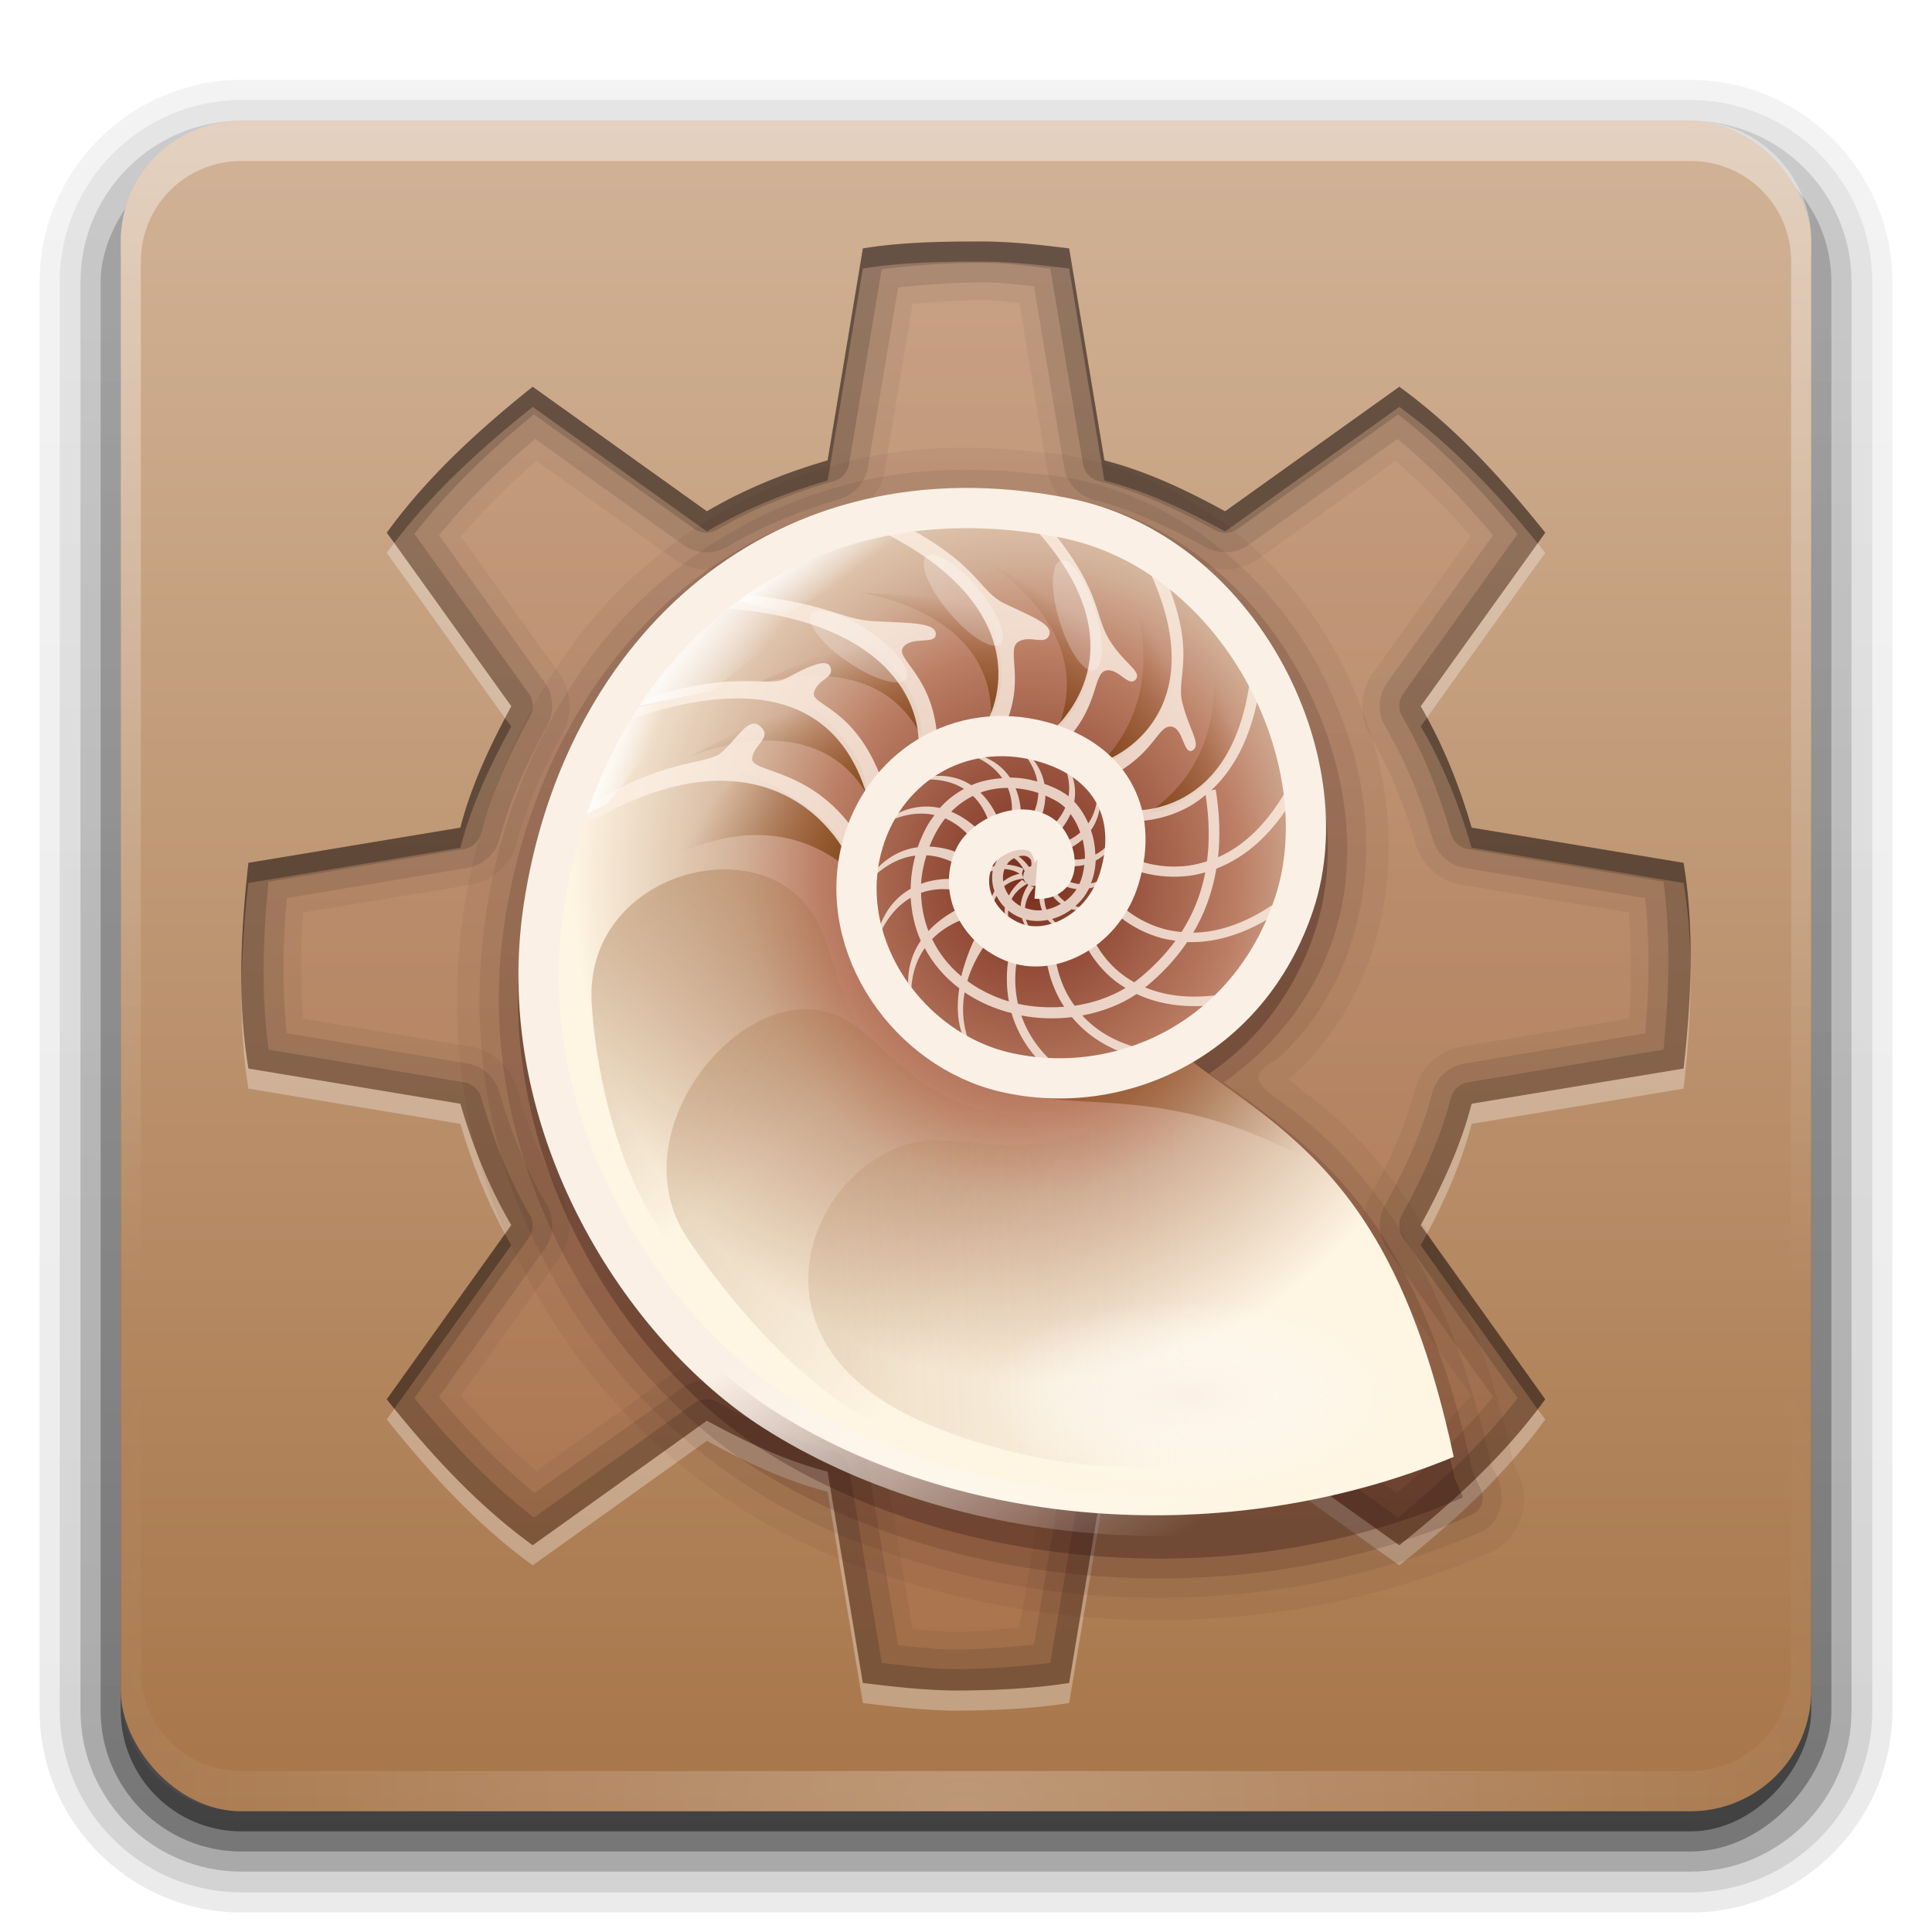 <?xml version="1.0" encoding="UTF-8" standalone="no"?>
<!-- Created with Inkscape (http://www.inkscape.org/) -->

<svg
   xmlns:dc="http://purl.org/dc/elements/1.1/"
   xmlns:cc="http://creativecommons.org/ns#"
   xmlns:rdf="http://www.w3.org/1999/02/22-rdf-syntax-ns#"
   xmlns:svg="http://www.w3.org/2000/svg"
   xmlns="http://www.w3.org/2000/svg"
   xmlns:xlink="http://www.w3.org/1999/xlink"
   xmlns:sodipodi="http://sodipodi.sourceforge.net/DTD/sodipodi-0.dtd"
   xmlns:inkscape="http://www.inkscape.org/namespaces/inkscape"
   width="96"
   height="96"
   id="svg2408"
   sodipodi:version="0.32"
   inkscape:version="0.48.0 r9654"
   version="1.0"
   sodipodi:docname="nautilus-actions-config-tool.svg"
   inkscape:output_extension="org.inkscape.output.svg.inkscape">
  <defs
     id="defs2410">
    <linearGradient
       id="linearGradient4048">
      <stop
         id="stop4050"
         offset="0"
         style="stop-color:#a96f4c;stop-opacity:1" />
      <stop
         id="stop4052"
         offset="1"
         style="stop-color:#d0ab94;stop-opacity:1" />
    </linearGradient>
    <linearGradient
       inkscape:collect="always"
       xlink:href="#linearGradient4094"
       id="linearGradient4782"
       gradientUnits="userSpaceOnUse"
       x1="56.015"
       y1="68.027"
       x2="37.194"
       y2="97.902"
       gradientTransform="matrix(-1.018,0,0,1.018,133.749,4.497)" />
    <linearGradient
       inkscape:collect="always"
       xlink:href="#linearGradient4317"
       id="linearGradient4687"
       gradientUnits="userSpaceOnUse"
       gradientTransform="matrix(1.018,0,0,1.018,21.372,-13.945)"
       x1="24.926"
       y1="33.645"
       x2="28.019"
       y2="37.623" />
    <linearGradient
       inkscape:collect="always"
       xlink:href="#linearGradient4317"
       id="linearGradient4690"
       gradientUnits="userSpaceOnUse"
       gradientTransform="matrix(1.018,0,0,1.018,9.497,-5.219)"
       x1="26.34"
       y1="31.524"
       x2="32.262"
       y2="36.032" />
    <linearGradient
       inkscape:collect="always"
       id="linearGradient4317">
      <stop
         style="stop-color:#ffffff;stop-opacity:1;"
         offset="0"
         id="stop4319" />
      <stop
         style="stop-color:#ffffff;stop-opacity:0;"
         offset="1"
         id="stop4321" />
    </linearGradient>
    <linearGradient
       inkscape:collect="always"
       xlink:href="#linearGradient4317"
       id="linearGradient4693"
       gradientUnits="userSpaceOnUse"
       x1="24.66"
       y1="34"
       x2="28.461"
       y2="35.413"
       gradientTransform="matrix(1.018,0,0,1.018,2.93,5.216)" />
    <filter
       inkscape:collect="always"
       id="filter4293"
       x="-0.258"
       width="1.517"
       y="-0.224"
       height="1.448">
      <feGaussianBlur
         inkscape:collect="always"
         stdDeviation="0.668"
         id="feGaussianBlur4295" />
    </filter>
    <linearGradient
       inkscape:collect="always"
       xlink:href="#linearGradient4335"
       id="linearGradient4785"
       gradientUnits="userSpaceOnUse"
       x1="74.875"
       y1="38.942"
       x2="84.097"
       y2="35.583"
       gradientTransform="matrix(1.018,0,0,1.018,2.93,5.216)" />
    <linearGradient
       inkscape:collect="always"
       xlink:href="#linearGradient4335"
       id="linearGradient4788"
       gradientUnits="userSpaceOnUse"
       gradientTransform="matrix(1.036,-0.21,0.21,1.032,-11.315,15.898)"
       x1="74.875"
       y1="38.942"
       x2="84.097"
       y2="35.583" />
    <linearGradient
       inkscape:collect="always"
       xlink:href="#linearGradient4335"
       id="linearGradient4791"
       gradientUnits="userSpaceOnUse"
       gradientTransform="matrix(0.871,-0.599,0.599,0.867,-18.099,48.049)"
       x1="74.875"
       y1="38.942"
       x2="83.128"
       y2="35.639" />
    <linearGradient
       inkscape:collect="always"
       xlink:href="#linearGradient4335"
       id="linearGradient4794"
       gradientUnits="userSpaceOnUse"
       gradientTransform="matrix(0.602,-0.869,0.867,0.599,-14.873,77.785)"
       x1="74.875"
       y1="38.942"
       x2="83.128"
       y2="35.639" />
    <linearGradient
       inkscape:collect="always"
       xlink:href="#linearGradient4335"
       id="linearGradient4797"
       gradientUnits="userSpaceOnUse"
       gradientTransform="matrix(0.133,-1.049,1.045,0.131,6.661,111.579)"
       x1="74.875"
       y1="38.942"
       x2="83.128"
       y2="35.639" />
    <linearGradient
       inkscape:collect="always"
       xlink:href="#linearGradient4335"
       id="linearGradient4800"
       gradientUnits="userSpaceOnUse"
       gradientTransform="matrix(0.063,-1.055,1.052,0.061,6.552,120.217)"
       x1="74.875"
       y1="38.942"
       x2="83.128"
       y2="35.639" />
    <linearGradient
       inkscape:collect="always"
       xlink:href="#linearGradient4335"
       id="linearGradient4803"
       gradientUnits="userSpaceOnUse"
       gradientTransform="matrix(-0.041,-1.286,1.293,-0.042,3.395,148.832)"
       x1="74.875"
       y1="38.942"
       x2="80.838"
       y2="30.055" />
    <linearGradient
       id="linearGradient4094">
      <stop
         style="stop-color:#fbf0e6;stop-opacity:1;"
         offset="0"
         id="stop4096" />
      <stop
         style="stop-color:#ffffff;stop-opacity:0;"
         offset="1"
         id="stop4098" />
    </linearGradient>
    <radialGradient
       inkscape:collect="always"
       xlink:href="#linearGradient4094"
       id="radialGradient4610"
       gradientUnits="userSpaceOnUse"
       gradientTransform="matrix(1,0,0,0.426,0,53.282)"
       cx="78.875"
       cy="92.75"
       fx="78.875"
       fy="92.75"
       r="17.625" />
    <linearGradient
       id="linearGradient4335">
      <stop
         style="stop-color:#7c420f;stop-opacity:1;"
         offset="0"
         id="stop4337" />
      <stop
         style="stop-color:#7d430f;stop-opacity:0;"
         offset="1"
         id="stop4339" />
    </linearGradient>
    <linearGradient
       inkscape:collect="always"
       xlink:href="#linearGradient4335"
       id="linearGradient4807"
       gradientUnits="userSpaceOnUse"
       x1="73.539"
       y1="63.534"
       x2="88.212"
       y2="72.196"
       gradientTransform="matrix(1.018,0,0,1.018,2.93,5.216)" />
    <linearGradient
       inkscape:collect="always"
       xlink:href="#linearGradient3373"
       id="linearGradient4810"
       gradientUnits="userSpaceOnUse"
       gradientTransform="matrix(0.268,-1.03,0.982,0.281,1.623,108.725)"
       x1="32.374"
       y1="39.8"
       x2="42.446"
       y2="70.568" />
    <linearGradient
       inkscape:collect="always"
       xlink:href="#linearGradient3373"
       id="linearGradient4813"
       gradientUnits="userSpaceOnUse"
       gradientTransform="matrix(0.804,-0.624,0.624,0.804,-12.925,55.73)"
       x1="32.374"
       y1="39.8"
       x2="42.446"
       y2="70.568" />
    <linearGradient
       id="linearGradient3373">
      <stop
         id="stop3375"
         offset="0"
         style="stop-color:#9b6638;stop-opacity:1;" />
      <stop
         id="stop3377"
         offset="1"
         style="stop-color:#9b6638;stop-opacity:0;" />
    </linearGradient>
    <linearGradient
       inkscape:collect="always"
       xlink:href="#linearGradient3373"
       id="linearGradient4816"
       gradientUnits="userSpaceOnUse"
       gradientTransform="matrix(1.009,-0.136,0.136,1.009,-2.629,15.439)"
       x1="32.374"
       y1="39.8"
       x2="46.016"
       y2="60.049" />
    <linearGradient
       id="linearGradient4383">
      <stop
         style="stop-color:#782c1b;stop-opacity:1;"
         offset="0"
         id="stop4385" />
      <stop
         id="stop3355"
         offset="0.452"
         style="stop-color:#bb7d64;stop-opacity:1;" />
      <stop
         style="stop-color:#d2b097;stop-opacity:1;"
         offset="0.629"
         id="stop3357" />
      <stop
         style="stop-color:#fef5e3;stop-opacity:1;"
         offset="1"
         id="stop4387" />
    </linearGradient>
    <radialGradient
       inkscape:collect="always"
       xlink:href="#linearGradient4383"
       id="radialGradient4819"
       gradientUnits="userSpaceOnUse"
       gradientTransform="matrix(-1.018,0,0,1.12,133.749,-1.479)"
       cx="64.532"
       cy="47.319"
       fx="64.532"
       fy="47.319"
       r="41.92" />
    <linearGradient
       id="linearGradient3187">
      <stop
         style="stop-color:#a77549;stop-opacity:1;"
         offset="0"
         id="stop3189" />
      <stop
         style="stop-color:#d2b397;stop-opacity:1;"
         offset="1"
         id="stop3191" />
    </linearGradient>
    <linearGradient
       id="ButtonShadow"
       gradientTransform="scale(1.006,0.994)"
       x1="45.448"
       y1="92.54"
       x2="45.448"
       y2="7.017"
       gradientUnits="userSpaceOnUse">
      <stop
         style="stop-color:#000000;stop-opacity:1;"
         offset="0"
         id="stop3750" />
      <stop
         style="stop-color:#000000;stop-opacity:0.588;"
         offset="1"
         id="stop3752" />
    </linearGradient>
    <linearGradient
       inkscape:collect="always"
       id="linearGradient3737">
      <stop
         style="stop-color:#ffffff;stop-opacity:1;"
         offset="0"
         id="stop3739" />
      <stop
         style="stop-color:#ffffff;stop-opacity:0;"
         offset="1"
         id="stop3741" />
    </linearGradient>
    <linearGradient
       id="linearGradient3700">
      <stop
         style="stop-color:#2276c5;stop-opacity:1;"
         offset="0"
         id="stop3702" />
      <stop
         style="stop-color:#69a9e6;stop-opacity:1;"
         offset="1"
         id="stop3704" />
    </linearGradient>
    <inkscape:perspective
       sodipodi:type="inkscape:persp3d"
       inkscape:vp_x="0 : 526.18109 : 1"
       inkscape:vp_y="0 : 1000 : 0"
       inkscape:vp_z="744.09448 : 526.18109 : 1"
       inkscape:persp3d-origin="372.04724 : 350.78739 : 1"
       id="perspective2416" />
    <linearGradient
       inkscape:collect="always"
       xlink:href="#linearGradient3187"
       id="linearGradient3706"
       x1="48"
       y1="90"
       x2="48"
       y2="5.988"
       gradientUnits="userSpaceOnUse" />
    <linearGradient
       inkscape:collect="always"
       xlink:href="#linearGradient3737"
       id="linearGradient3743"
       x1="36.357"
       y1="6"
       x2="36.357"
       y2="63.893"
       gradientUnits="userSpaceOnUse" />
    <filter
       inkscape:collect="always"
       id="filter3174">
      <feGaussianBlur
         inkscape:collect="always"
         stdDeviation="1.71"
         id="feGaussianBlur3176" />
    </filter>
    <linearGradient
       inkscape:collect="always"
       xlink:href="#linearGradient3737"
       id="linearGradient3188"
       gradientUnits="userSpaceOnUse"
       x1="36.357"
       y1="6"
       x2="36.357"
       y2="63.893" />
    <inkscape:perspective
       id="perspective3808"
       inkscape:persp3d-origin="0.5 : 0.33333333 : 1"
       inkscape:vp_z="1 : 0.5 : 1"
       inkscape:vp_y="0 : 1000 : 0"
       inkscape:vp_x="0 : 0.5 : 1"
       sodipodi:type="inkscape:persp3d" />
    <inkscape:perspective
       id="perspective2865"
       inkscape:persp3d-origin="0.5 : 0.33333333 : 1"
       inkscape:vp_z="1 : 0.5 : 1"
       inkscape:vp_y="0 : 1000 : 0"
       inkscape:vp_x="0 : 0.5 : 1"
       sodipodi:type="inkscape:persp3d" />
    <radialGradient
       inkscape:collect="always"
       xlink:href="#linearGradient3737-6"
       id="radialGradient3619"
       cx="48"
       cy="90.172"
       fx="48"
       fy="90.172"
       r="42"
       gradientTransform="matrix(1.157,0,0,0.996,-7.551,0.197)"
       gradientUnits="userSpaceOnUse" />
    <linearGradient
       inkscape:collect="always"
       id="linearGradient3737-6">
      <stop
         style="stop-color:#ffffff;stop-opacity:1;"
         offset="0"
         id="stop3739-1" />
      <stop
         style="stop-color:#ffffff;stop-opacity:0;"
         offset="1"
         id="stop3741-5" />
    </linearGradient>
    <radialGradient
       r="42"
       fy="90.172"
       fx="48"
       cy="90.172"
       cx="48"
       gradientTransform="matrix(1.157,0,0,0.996,-7.551,0.197)"
       gradientUnits="userSpaceOnUse"
       id="radialGradient2874"
       xlink:href="#linearGradient3737-6"
       inkscape:collect="always" />
    <inkscape:perspective
       id="perspective2895"
       inkscape:persp3d-origin="0.5 : 0.33333333 : 1"
       inkscape:vp_z="1 : 0.5 : 1"
       inkscape:vp_y="0 : 1000 : 0"
       inkscape:vp_x="0 : 0.5 : 1"
       sodipodi:type="inkscape:persp3d" />
    <linearGradient
       inkscape:collect="always"
       xlink:href="#linearGradient3737-1"
       id="linearGradient3613"
       x1="48"
       y1="20.221"
       x2="48"
       y2="138.661"
       gradientUnits="userSpaceOnUse" />
    <linearGradient
       inkscape:collect="always"
       id="linearGradient3737-1">
      <stop
         style="stop-color:#ffffff;stop-opacity:1;"
         offset="0"
         id="stop3739-5" />
      <stop
         style="stop-color:#ffffff;stop-opacity:0;"
         offset="1"
         id="stop3741-9" />
    </linearGradient>
    <clipPath
       clipPathUnits="userSpaceOnUse"
       id="clipPath3613">
      <rect
         ry="6"
         rx="6"
         y="6"
         x="6"
         height="84"
         width="84"
         id="rect3615"
         style="fill:#ffffff;fill-opacity:1;fill-rule:nonzero;stroke:none" />
    </clipPath>
    <filter
       color-interpolation-filters="sRGB"
       inkscape:collect="always"
       id="filter3794-4"
       x="-0.192"
       width="1.384"
       y="-0.192"
       height="1.384">
      <feGaussianBlur
         inkscape:collect="always"
         stdDeviation="5.28"
         id="feGaussianBlur3796-9" />
    </filter>
    <linearGradient
       y2="138.661"
       x2="48"
       y1="20.221"
       x1="48"
       gradientUnits="userSpaceOnUse"
       id="linearGradient2908"
       xlink:href="#linearGradient3737-1"
       inkscape:collect="always" />
    <inkscape:perspective
       id="perspective3030"
       inkscape:persp3d-origin="0.5 : 0.33333333 : 1"
       inkscape:vp_z="1 : 0.5 : 1"
       inkscape:vp_y="0 : 1000 : 0"
       inkscape:vp_x="0 : 0.5 : 1"
       sodipodi:type="inkscape:persp3d" />
    <linearGradient
       y2="90.239"
       x2="32.251"
       y1="6.132"
       x1="32.251"
       gradientTransform="matrix(1.024,0,0,1.012,-1.143,-98.071)"
       gradientUnits="userSpaceOnUse"
       id="linearGradient3026"
       xlink:href="#ButtonShadow-0"
       inkscape:collect="always" />
    <linearGradient
       id="ButtonShadow-0"
       gradientTransform="matrix(1.006,0,0,0.994,100,0)"
       x1="45.448"
       y1="92.54"
       x2="45.448"
       y2="7.017"
       gradientUnits="userSpaceOnUse">
      <stop
         style="stop-color:#000000;stop-opacity:1;"
         offset="0"
         id="stop3750-8" />
      <stop
         style="stop-color:#000000;stop-opacity:0.588;"
         offset="1"
         id="stop3752-5" />
    </linearGradient>
    <linearGradient
       inkscape:collect="always"
       xlink:href="#ButtonShadow-0"
       id="linearGradient3780"
       gradientUnits="userSpaceOnUse"
       gradientTransform="matrix(1.024,0,0,1.012,-1.143,-98.071)"
       x1="32.251"
       y1="6.132"
       x2="32.251"
       y2="90.239" />
    <linearGradient
       id="linearGradient3039"
       gradientTransform="matrix(1.006,0,0,0.994,100,0)"
       x1="45.448"
       y1="92.54"
       x2="45.448"
       y2="7.017"
       gradientUnits="userSpaceOnUse">
      <stop
         style="stop-color:#000000;stop-opacity:1;"
         offset="0"
         id="stop3041" />
      <stop
         style="stop-color:#000000;stop-opacity:0.588;"
         offset="1"
         id="stop3043" />
    </linearGradient>
    <linearGradient
       inkscape:collect="always"
       xlink:href="#ButtonShadow-0"
       id="linearGradient3772"
       gradientUnits="userSpaceOnUse"
       gradientTransform="matrix(1.024,0,0,1.012,-1.143,-98.071)"
       x1="32.251"
       y1="6.132"
       x2="32.251"
       y2="90.239" />
    <linearGradient
       id="linearGradient3046"
       gradientTransform="matrix(1.006,0,0,0.994,100,0)"
       x1="45.448"
       y1="92.54"
       x2="45.448"
       y2="7.017"
       gradientUnits="userSpaceOnUse">
      <stop
         style="stop-color:#000000;stop-opacity:1;"
         offset="0"
         id="stop3048" />
      <stop
         style="stop-color:#000000;stop-opacity:0.588;"
         offset="1"
         id="stop3050" />
    </linearGradient>
    <linearGradient
       inkscape:collect="always"
       xlink:href="#ButtonShadow-0"
       id="linearGradient3725"
       gradientUnits="userSpaceOnUse"
       gradientTransform="matrix(1.024,0,0,1.012,-1.143,-98.071)"
       x1="32.251"
       y1="6.132"
       x2="32.251"
       y2="90.239" />
    <linearGradient
       id="linearGradient3053"
       gradientTransform="matrix(1.006,0,0,0.994,100,0)"
       x1="45.448"
       y1="92.54"
       x2="45.448"
       y2="7.017"
       gradientUnits="userSpaceOnUse">
      <stop
         style="stop-color:#000000;stop-opacity:1;"
         offset="0"
         id="stop3055" />
      <stop
         style="stop-color:#000000;stop-opacity:0.588;"
         offset="1"
         id="stop3057" />
    </linearGradient>
    <linearGradient
       inkscape:collect="always"
       xlink:href="#ButtonShadow-0"
       id="linearGradient3721"
       gradientUnits="userSpaceOnUse"
       gradientTransform="translate(0,-97)"
       x1="32.251"
       y1="6.132"
       x2="32.251"
       y2="90.239" />
    <linearGradient
       id="linearGradient3060"
       gradientTransform="matrix(1.006,0,0,0.994,100,0)"
       x1="45.448"
       y1="92.54"
       x2="45.448"
       y2="7.017"
       gradientUnits="userSpaceOnUse">
      <stop
         style="stop-color:#000000;stop-opacity:1;"
         offset="0"
         id="stop3062" />
      <stop
         style="stop-color:#000000;stop-opacity:0.588;"
         offset="1"
         id="stop3064" />
    </linearGradient>
    <linearGradient
       y2="90.239"
       x2="32.251"
       y1="6.132"
       x1="32.251"
       gradientTransform="matrix(1.024,0,0,1.012,-1.143,-98.071)"
       gradientUnits="userSpaceOnUse"
       id="linearGradient3071"
       xlink:href="#ButtonShadow-0"
       inkscape:collect="always" />
    <linearGradient
       inkscape:collect="always"
       xlink:href="#linearGradient5888"
       id="linearGradient5894"
       x1="48"
       y1="80"
       x2="48"
       y2="16"
       gradientUnits="userSpaceOnUse" />
    <linearGradient
       id="linearGradient5888">
      <stop
         style="stop-color:#2167a8;stop-opacity:1;"
         offset="0"
         id="stop5890" />
      <stop
         style="stop-color:#2167a8;stop-opacity:0.372;"
         offset="1"
         id="stop5892" />
    </linearGradient>
    <linearGradient
       y2="-18.611"
       x2="48"
       y1="80"
       x1="48"
       gradientUnits="userSpaceOnUse"
       id="linearGradient3350"
       xlink:href="#linearGradient4048"
       inkscape:collect="always" />
  </defs>
  <sodipodi:namedview
     id="base"
     pagecolor="#ffffff"
     bordercolor="#666666"
     borderopacity="1.0"
     inkscape:pageopacity="0.0"
     inkscape:pageshadow="2"
     inkscape:zoom="4.7129869"
     inkscape:cx="57.614458"
     inkscape:cy="49.36846"
     inkscape:document-units="px"
     inkscape:current-layer="layer1"
     showgrid="true"
     showborder="true"
     inkscape:showpageshadow="false"
     inkscape:window-width="1920"
     inkscape:window-height="1029"
     inkscape:window-x="0"
     inkscape:window-y="25"
     inkscape:window-maximized="1"
     inkscape:snap-global="false">
    <inkscape:grid
       type="xygrid"
       id="grid3732"
       visible="true"
       enabled="true" />
  </sodipodi:namedview>
  <g
     inkscape:groupmode="layer"
     id="layer2"
     inkscape:label="Blur Shadow"
     sodipodi:insensitive="true"
     style="display:none">
    <rect
       style="opacity:0.9;fill:url(#ButtonShadow);fill-opacity:1;fill-rule:nonzero;stroke:none;filter:url(#filter3174)"
       id="rect3745"
       width="86"
       height="85"
       x="5"
       y="7"
       rx="6"
       ry="6" />
  </g>
  <g
     inkscape:groupmode="layer"
     id="layer5"
     inkscape:label="Shadow"
     style="display:inline"
     sodipodi:insensitive="true">
    <path
       sodipodi:type="inkscape:offset"
       inkscape:radius="0.99097413"
       inkscape:original="M 12 -94.03125 C 7.028367 -94.03125 2.96875 -89.971633 2.96875 -85 L 2.96875 -14 C 2.96875 -9.0283671 7.0283671 -4.96875 12 -4.96875 L 84 -4.96875 C 88.971633 -4.96875 93.03125 -9.028367 93.03125 -14 L 93.03125 -85 C 93.03125 -89.971633 88.971633 -94.03125 84 -94.03125 L 12 -94.03125 z "
       style="opacity:0.08;fill:url(#linearGradient3071);fill-opacity:1;fill-rule:nonzero;stroke:none;display:inline"
       id="path3786"
       d="m 12,-95.031 c -5.511,0 -10.031,4.52 -10.031,10.031 l 0,71 c 0,5.511 4.52,10.031 10.031,10.031 l 72,0 c 5.511,0 10.031,-4.52 10.031,-10.031 l 0,-71 c 0,-5.511 -4.52,-10.031 -10.031,-10.031 l -72,0 z"
       transform="scale(1,-1)" />
    <path
       sodipodi:type="inkscape:offset"
       inkscape:radius="1.0360184"
       inkscape:original="M 12 -93 C 7.5908667 -93 4 -89.409133 4 -85 L 4 -14 C 4 -9.5908667 7.5908667 -6 12 -6 L 84 -6 C 88.409133 -6 92 -9.5908667 92 -14 L 92 -85 C 92 -89.409133 88.409133 -93 84 -93 L 12 -93 z "
       style="opacity:0.1;fill:url(#linearGradient3780);fill-opacity:1;fill-rule:nonzero;stroke:none;display:inline"
       id="path3778"
       d="m 12,-94.031 c -4.972,0 -9.031,4.06 -9.031,9.031 l 0,71 c 0,4.972 4.06,9.031 9.031,9.031 l 72,0 c 4.972,0 9.031,-4.06 9.031,-9.031 l 0,-71 c 0,-4.972 -4.06,-9.031 -9.031,-9.031 l -72,0 z"
       transform="scale(1,-1)" />
    <path
       sodipodi:type="inkscape:offset"
       inkscape:radius="0.98962283"
       inkscape:original="M 12 -92 C 8.122 -92 5 -88.878 5 -85 L 5 -14 C 5 -10.122 8.122 -7 12 -7 L 84 -7 C 87.878 -7 91 -10.122 91 -14 L 91 -85 C 91 -88.878 87.878 -92 84 -92 L 12 -92 z "
       style="opacity:0.2;fill:url(#linearGradient3772);fill-opacity:1;fill-rule:nonzero;stroke:none;display:inline"
       id="path3770"
       d="m 12,-93 c -4.409,0 -8,3.591 -8,8 l 0,71 c 0,4.409 3.591,8 8,8 l 72,0 c 4.409,0 8,-3.591 8,-8 l 0,-71 c 0,-4.409 -3.591,-8 -8,-8 l -72,0 z"
       transform="scale(1,-1)" />
    <rect
       style="opacity:0.3;fill:url(#linearGradient3725);fill-opacity:1;fill-rule:nonzero;stroke:none;display:inline"
       id="rect3723"
       width="86"
       height="85"
       x="5"
       y="-92"
       rx="7"
       ry="7"
       transform="scale(1,-1)" />
    <rect
       transform="scale(1,-1)"
       ry="6"
       rx="6"
       y="-91"
       x="6"
       height="84"
       width="84"
       id="rect3716"
       style="opacity:0.45;fill:url(#linearGradient3721);fill-opacity:1;fill-rule:nonzero;stroke:none;display:inline" />
  </g>
  <g
     inkscape:label="Button"
     inkscape:groupmode="layer"
     id="layer1"
     style="display:inline">
    <rect
       style="fill:url(#linearGradient3706);fill-opacity:1;fill-rule:nonzero;stroke:none"
       id="rect2419"
       width="84"
       height="84"
       x="6"
       y="6"
       rx="6"
       ry="6" />
    <path
       style="opacity:0.4;fill:url(#linearGradient3188);fill-opacity:1;fill-rule:nonzero;stroke:none"
       d="M 12,6 C 8.676,6 6,8.676 6,12 l 0,2 0,68 0,2 c 0,0.335 0.041,0.651 0.094,0.969 0.049,0.296 0.097,0.597 0.188,0.875 0.01,0.03 0.021,0.064 0.031,0.094 0.099,0.288 0.235,0.547 0.375,0.812 0.145,0.274 0.316,0.536 0.5,0.781 0.184,0.246 0.374,0.473 0.594,0.688 0.44,0.428 0.943,0.815 1.5,1.094 0.279,0.14 0.573,0.247 0.875,0.344 -0.256,-0.1 -0.487,-0.236 -0.719,-0.375 -0.007,-0.004 -0.024,0.004 -0.031,0 -0.032,-0.019 -0.062,-0.043 -0.094,-0.062 -0.12,-0.077 -0.231,-0.164 -0.344,-0.25 -0.106,-0.081 -0.213,-0.161 -0.312,-0.25 C 8.478,88.557 8.309,88.373 8.156,88.188 8.049,88.057 7.938,87.922 7.844,87.781 7.819,87.743 7.805,87.695 7.781,87.656 7.716,87.553 7.651,87.452 7.594,87.344 7.493,87.149 7.388,86.928 7.312,86.719 7.305,86.697 7.289,86.678 7.281,86.656 7.249,86.564 7.245,86.469 7.219,86.375 7.188,86.268 7.148,86.172 7.125,86.062 7.052,85.721 7,85.364 7,85 L 7,83 7,15 7,13 C 7,10.218 9.218,8 12,8 l 2,0 68,0 2,0 c 2.782,0 5,2.218 5,5 l 0,2 0,68 0,2 c 0,0.364 -0.052,0.721 -0.125,1.062 -0.044,0.207 -0.088,0.398 -0.156,0.594 -0.008,0.022 -0.023,0.041 -0.031,0.062 -0.063,0.174 -0.138,0.367 -0.219,0.531 -0.042,0.083 -0.079,0.17 -0.125,0.25 -0.055,0.097 -0.127,0.188 -0.188,0.281 -0.094,0.141 -0.205,0.276 -0.312,0.406 -0.143,0.174 -0.303,0.347 -0.469,0.5 -0.011,0.01 -0.02,0.021 -0.031,0.031 -0.138,0.126 -0.285,0.234 -0.438,0.344 -0.103,0.073 -0.204,0.153 -0.312,0.219 -0.007,0.004 -0.024,-0.004 -0.031,0 -0.232,0.139 -0.463,0.275 -0.719,0.375 0.302,-0.097 0.596,-0.204 0.875,-0.344 0.557,-0.279 1.06,-0.666 1.5,-1.094 0.22,-0.214 0.409,-0.442 0.594,-0.688 0.184,-0.246 0.355,-0.508 0.5,-0.781 0.14,-0.265 0.276,-0.525 0.375,-0.812 0.01,-0.031 0.021,-0.063 0.031,-0.094 0.09,-0.278 0.139,-0.579 0.188,-0.875 C 89.959,84.651 90,84.335 90,84 l 0,-2 0,-68 0,-2 C 90,8.676 87.324,6 84,6 L 12,6 z"
       id="rect3728"
       inkscape:connector-curvature="0" />
    <path
       id="path3615"
       d="M 12,90 C 8.676,90 6,87.324 6,84 L 6,82 6,14 6,12 c 0,-0.335 0.041,-0.651 0.094,-0.969 0.049,-0.296 0.097,-0.597 0.188,-0.875 C 6.291,10.126 6.302,10.093 6.312,10.062 6.411,9.775 6.547,9.515 6.688,9.25 6.832,8.976 7.003,8.714 7.188,8.469 7.372,8.223 7.561,7.995 7.781,7.781 8.221,7.353 8.724,6.967 9.281,6.688 9.56,6.548 9.855,6.441 10.156,6.344 9.9,6.444 9.67,6.58 9.438,6.719 c -0.007,0.004 -0.024,-0.004 -0.031,0 -0.032,0.019 -0.062,0.043 -0.094,0.062 -0.12,0.077 -0.231,0.164 -0.344,0.25 -0.106,0.081 -0.213,0.161 -0.312,0.25 C 8.478,7.443 8.309,7.627 8.156,7.812 8.049,7.943 7.938,8.078 7.844,8.219 7.819,8.257 7.805,8.305 7.781,8.344 7.716,8.447 7.651,8.548 7.594,8.656 7.493,8.851 7.388,9.072 7.312,9.281 7.305,9.303 7.289,9.322 7.281,9.344 7.249,9.436 7.245,9.531 7.219,9.625 7.188,9.732 7.148,9.828 7.125,9.938 7.052,10.279 7,10.636 7,11 l 0,2 0,68 0,2 c 0,2.782 2.218,5 5,5 l 2,0 68,0 2,0 c 2.782,0 5,-2.218 5,-5 l 0,-2 0,-68 0,-2 C 89,10.636 88.948,10.279 88.875,9.938 88.831,9.731 88.787,9.54 88.719,9.344 88.711,9.322 88.695,9.303 88.688,9.281 88.625,9.108 88.549,8.914 88.469,8.75 88.427,8.667 88.39,8.58 88.344,8.5 88.289,8.403 88.217,8.312 88.156,8.219 88.062,8.078 87.951,7.943 87.844,7.812 87.701,7.638 87.541,7.466 87.375,7.312 87.364,7.302 87.355,7.291 87.344,7.281 87.205,7.156 87.059,7.047 86.906,6.938 86.804,6.864 86.702,6.784 86.594,6.719 c -0.007,-0.004 -0.024,0.004 -0.031,0 -0.232,-0.139 -0.463,-0.275 -0.719,-0.375 0.302,0.097 0.596,0.204 0.875,0.344 0.557,0.279 1.06,0.666 1.5,1.094 0.22,0.214 0.409,0.442 0.594,0.688 0.184,0.246 0.355,0.508 0.5,0.781 0.14,0.265 0.276,0.525 0.375,0.812 0.01,0.031 0.021,0.063 0.031,0.094 0.09,0.278 0.139,0.579 0.188,0.875 C 89.959,11.349 90,11.665 90,12 l 0,2 0,68 0,2 c 0,3.324 -2.676,6 -6,6 l -72,0 z"
       style="opacity:0.25;fill:url(#radialGradient2874);fill-opacity:1;fill-rule:nonzero;stroke:none"
       inkscape:connector-curvature="0" />
    <path
       style="opacity:0.6;fill:url(#linearGradient3350);fill-opacity:1"
       d="m 48.938,12 c -2.015,-0.004 -4.065,0.018 -6.062,0.344 L 41.125,22.875 c -2.097,0.611 -4.112,1.42 -6,2.531 l -8.656,-6.188 c -2.672,2.137 -5.233,4.469 -7.25,7.25 l 6.188,8.625 C 24.361,37.01 23.424,39.003 22.875,41.125 l -10.531,1.75 c -0.382,3.396 -0.56,6.83 0,10.219 l 10.531,1.75 c 0.612,2.097 1.421,4.143 2.531,6.031 l -6.188,8.656 c 2.137,2.673 4.47,5.232 7.25,7.25 l 8.656,-6.188 c 1.916,1.047 3.879,1.982 6,2.531 l 1.75,10.5 c 1.484,0.18 3.003,0.359 4.5,0.375 1.92,0 3.849,-0.08 5.75,-0.375 l 1.75,-10.5 c 2.098,-0.613 4.112,-1.421 6,-2.531 l 8.656,6.188 c 2.671,-2.137 5.233,-4.467 7.25,-7.25 L 70.594,60.875 c 1.047,-1.916 1.981,-3.91 2.531,-6.031 l 10.531,-1.75 c 0.381,-3.397 0.56,-6.83 0,-10.219 L 73.125,41.125 c -0.612,-2.098 -1.421,-4.142 -2.531,-6.031 l 6.188,-8.625 c -2.137,-2.671 -4.47,-5.233 -7.25,-7.25 l -8.656,6.188 c -1.916,-1.048 -3.875,-1.982 -6,-2.531 L 53.125,12.344 C 51.734,12.172 50.342,12.013 48.938,12 z M 48,40 c 4.418,0 8,3.582 8,8 0,4.418 -3.582,8 -8,8 -4.418,0 -8,-3.582 -8,-8 0,-4.418 3.582,-8 8,-8 z"
       id="path4867"
       inkscape:connector-curvature="0" />
    <path
       style="opacity:0.3;fill:#ffffff;fill-opacity:1"
       d="m 19.594,26.969 c -0.126,0.165 -0.253,0.332 -0.375,0.5 l 5.875,8.219 c 0.106,-0.2 0.204,-0.395 0.312,-0.594 l -5.812,-8.125 z M 76.406,27 l -5.812,8.094 c 0.109,0.186 0.209,0.374 0.312,0.562 l 5.875,-8.188 C 76.657,27.313 76.532,27.155 76.406,27 z M 48,40 c -4.418,0 -8,3.582 -8,8 0,0.17 0.021,0.333 0.031,0.5 C 40.292,44.318 43.752,41 48,41 c 4.248,0 7.708,3.318 7.969,7.5 C 55.979,48.333 56,48.17 56,48 56,43.582 52.418,40 48,40 z m 36,7.969 c -0.022,1.706 -0.153,3.427 -0.344,5.125 l -10.531,1.75 c -0.55,2.122 -1.485,4.116 -2.531,6.031 l 0.312,0.438 c 0.92,-1.74 1.723,-3.557 2.219,-5.469 l 10.531,-1.75 C 83.884,52.064 84.031,50.007 84,47.969 z m -72,1.312 c -0.009,1.613 0.079,3.211 0.344,4.812 l 10.531,1.75 c 0.552,1.891 1.27,3.739 2.219,5.469 l 0.312,-0.438 C 24.296,58.987 23.487,56.941 22.875,54.844 l -10.531,-1.75 C 12.134,51.823 12.031,50.56 12,49.281 z M 19.594,70 l -0.375,0.531 c 2.137,2.673 4.47,5.232 7.25,7.25 l 8.656,-6.188 c 1.916,1.047 3.879,1.982 6,2.531 l 1.75,10.5 c 1.484,0.18 3.003,0.359 4.5,0.375 1.92,0 3.849,-0.08 5.75,-0.375 l 1.75,-10.5 c 2.098,-0.613 4.112,-1.421 6,-2.531 l 8.656,6.188 c 2.671,-2.137 5.233,-4.467 7.25,-7.25 l -0.375,-0.5 c -1.955,2.564 -4.365,4.742 -6.875,6.75 L 60.875,70.594 c -1.888,1.11 -3.902,1.918 -6,2.531 l -1.75,10.5 C 51.224,83.92 49.295,84 47.375,84 c -1.497,-0.016 -3.016,-0.195 -4.5,-0.375 l -1.75,-10.5 c -2.121,-0.549 -4.084,-1.485 -6,-2.531 l -8.656,6.188 C 23.85,74.881 21.628,72.503 19.594,70 z"
       id="path5896"
       inkscape:connector-curvature="0" />
    <path
       style="opacity:0.05;fill:#000000;fill-opacity:1"
       d="m 48.938,12 c -2.015,-0.004 -4.065,0.018 -6.062,0.344 L 41.125,22.875 c -2.097,0.611 -4.112,1.42 -6,2.531 l -8.656,-6.188 c -2.672,2.137 -5.233,4.469 -7.25,7.25 l 6.188,8.625 C 24.361,37.01 23.424,39.003 22.875,41.125 l -10.531,1.75 c -0.382,3.396 -0.56,6.83 0,10.219 l 10.531,1.75 c 0.612,2.097 1.421,4.143 2.531,6.031 l -6.188,8.656 c 2.137,2.673 4.47,5.232 7.25,7.25 l 8.656,-6.188 c 1.916,1.047 3.879,1.982 6,2.531 l 1.75,10.5 c 1.484,0.18 3.003,0.359 4.5,0.375 1.92,0 3.849,-0.08 5.75,-0.375 l 1.75,-10.5 c 2.098,-0.613 4.112,-1.421 6,-2.531 l 8.656,6.188 c 2.671,-2.137 5.233,-4.467 7.25,-7.25 L 70.594,60.875 c 1.047,-1.916 1.981,-3.91 2.531,-6.031 l 10.531,-1.75 c 0.381,-3.397 0.56,-6.83 0,-10.219 L 73.125,41.125 c -0.612,-2.098 -1.421,-4.142 -2.531,-6.031 l 6.188,-8.625 c -2.137,-2.671 -4.47,-5.233 -7.25,-7.25 l -8.656,6.188 c -1.916,-1.048 -3.875,-1.982 -6,-2.531 L 53.125,12.344 C 51.734,12.172 50.342,12.013 48.938,12 z m -0.031,2.906 c 0.01,8.8e-5 0.022,-1.04e-4 0.031,0 0.535,0.006 1.152,0.108 1.719,0.156 l 1.375,8.281 a 2.895,2.895 0 0 0 2.125,2.344 c 1.772,0.458 3.522,1.253 5.344,2.25 A 2.895,2.895 0 0 0 62.562,27.75 l 6.781,-4.844 c 1.311,1.129 2.565,2.373 3.75,3.75 l -4.844,6.75 a 2.895,2.895 0 0 0 -0.156,3.156 c 0.959,1.632 1.689,3.45 2.25,5.375 a 2.895,2.895 0 0 0 2.312,2.031 l 8.281,1.375 c 0.131,1.711 0.139,3.476 0,5.281 L 72.656,52 a 2.895,2.895 0 0 0 -2.344,2.125 c -0.461,1.778 -1.261,3.565 -2.25,5.375 a 2.895,2.895 0 0 0 0.188,3.062 l 4.844,6.781 c -1.128,1.311 -2.373,2.565 -3.75,3.75 L 62.562,68.25 a 2.895,2.895 0 0 0 -3.156,-0.156 c -1.642,0.965 -3.424,1.689 -5.344,2.25 a 2.895,2.895 0 0 0 -2.031,2.312 l -1.375,8.219 c -1.073,0.084 -2.125,0.218 -3.25,0.219 -0.009,-1.02e-4 -0.022,1.18e-4 -0.031,0 -0.625,-0.008 -1.353,-0.094 -2.031,-0.156 l -1.375,-8.281 a 2.895,2.895 0 0 0 -2.125,-2.344 C 40.075,69.854 38.322,69.058 36.5,68.062 A 2.895,2.895 0 0 0 33.438,68.25 l -6.781,4.844 c -1.311,-1.129 -2.565,-2.374 -3.75,-3.75 L 27.75,62.562 a 2.895,2.895 0 0 0 0.156,-3.156 c -0.959,-1.63 -1.688,-3.45 -2.25,-5.375 A 2.895,2.895 0 0 0 23.344,52 L 15.062,50.625 c -0.132,-1.712 -0.139,-3.477 0,-5.281 l 8.281,-1.375 a 2.895,2.895 0 0 0 2.344,-2.125 c 0.459,-1.775 1.26,-3.561 2.25,-5.375 A 2.895,2.895 0 0 0 27.75,33.406 l -4.844,-6.75 c 1.128,-1.311 2.373,-2.565 3.75,-3.75 L 33.438,27.75 a 2.895,2.895 0 0 0 3.156,0.156 c 1.641,-0.966 3.427,-1.692 5.344,-2.25 a 2.895,2.895 0 0 0 2.031,-2.312 l 1.375,-8.25 c 1.165,-0.082 2.295,-0.19 3.562,-0.188 z M 48,37.094 c -5.983,0 -10.906,4.924 -10.906,10.906 0,5.983 4.924,10.906 10.906,10.906 5.983,0 10.906,-4.924 10.906,-10.906 C 58.906,42.017 53.983,37.094 48,37.094 z M 48,40 c 4.418,0 8,3.582 8,8 0,4.418 -3.582,8 -8,8 -4.418,0 -8,-3.582 -8,-8 0,-4.418 3.582,-8 8,-8 z"
       id="path5919"
       inkscape:connector-curvature="0" />
    <path
       style="opacity:0.1;fill:#000000;fill-opacity:1"
       d="m 48.938,12 c -2.015,-0.004 -4.065,0.018 -6.062,0.344 L 41.125,22.875 c -2.097,0.611 -4.112,1.42 -6,2.531 l -8.656,-6.188 c -2.672,2.137 -5.233,4.469 -7.25,7.25 l 6.188,8.625 C 24.361,37.01 23.424,39.003 22.875,41.125 l -10.531,1.75 c -0.382,3.396 -0.56,6.83 0,10.219 l 10.531,1.75 c 0.612,2.097 1.421,4.143 2.531,6.031 l -6.188,8.656 c 2.137,2.673 4.47,5.232 7.25,7.25 l 8.656,-6.188 c 1.916,1.047 3.879,1.982 6,2.531 l 1.75,10.5 c 1.484,0.18 3.003,0.359 4.5,0.375 1.92,0 3.849,-0.08 5.75,-0.375 l 1.75,-10.5 c 2.098,-0.613 4.112,-1.421 6,-2.531 l 8.656,6.188 c 2.671,-2.137 5.233,-4.467 7.25,-7.25 L 70.594,60.875 c 1.047,-1.916 1.981,-3.91 2.531,-6.031 l 10.531,-1.75 c 0.381,-3.397 0.56,-6.83 0,-10.219 L 73.125,41.125 c -0.612,-2.098 -1.421,-4.142 -2.531,-6.031 l 6.188,-8.625 c -2.137,-2.671 -4.47,-5.233 -7.25,-7.25 l -8.656,6.188 c -1.916,-1.048 -3.875,-1.982 -6,-2.531 L 53.125,12.344 C 51.734,12.172 50.342,12.013 48.938,12 z m -0.031,2.031 c 0.01,9e-5 0.021,-1.06e-4 0.031,0 0.777,0.008 1.619,0.104 2.438,0.188 l 1.5,9 a 2.027,2.027 0 0 0 1.5,1.625 c 1.878,0.485 3.681,1.332 5.531,2.344 a 2.027,2.027 0 0 0 2.156,-0.125 l 7.375,-5.25 c 1.704,1.398 3.274,3.023 4.75,4.781 l -5.25,7.312 A 2.027,2.027 0 0 0 68.844,36.125 c 1.005,1.709 1.767,3.585 2.344,5.562 a 2.027,2.027 0 0 0 1.594,1.438 l 8.969,1.5 c 0.226,2.188 0.204,4.428 0,6.719 l -8.969,1.5 a 2.027,2.027 0 0 0 -1.625,1.5 c -0.488,1.881 -1.338,3.721 -2.344,5.562 a 2.027,2.027 0 0 0 0.125,2.156 l 5.25,7.344 c -1.403,1.716 -3.013,3.297 -4.781,4.781 l -7.344,-5.25 a 2.027,2.027 0 0 0 -2.219,-0.094 c -1.716,1.009 -3.558,1.767 -5.531,2.344 a 2.027,2.027 0 0 0 -1.438,1.594 l -1.5,8.938 c -1.304,0.13 -2.609,0.249 -3.969,0.25 -0.01,-1.04e-4 -0.021,1.2e-4 -0.031,0 C 46.507,81.958 45.556,81.848 44.625,81.75 l -1.5,-8.969 a 2.027,2.027 0 0 0 -1.5,-1.625 C 39.751,70.671 37.944,69.823 36.094,68.812 a 2.027,2.027 0 0 0 -2.156,0.125 l -7.375,5.25 c -1.708,-1.402 -3.271,-3.018 -4.75,-4.781 l 5.25,-7.344 a 2.027,2.027 0 0 0 0.094,-2.219 c -1.004,-1.707 -1.767,-3.586 -2.344,-5.562 a 2.027,2.027 0 0 0 -1.594,-1.438 l -8.969,-1.5 c -0.226,-2.188 -0.205,-4.429 0,-6.719 l 8.969,-1.5 a 2.027,2.027 0 0 0 1.625,-1.5 c 0.486,-1.879 1.337,-3.718 2.344,-5.562 a 2.027,2.027 0 0 0 -0.125,-2.156 l -5.25,-7.312 c 1.407,-1.72 3.007,-3.294 4.781,-4.781 l 7.344,5.25 a 2.027,2.027 0 0 0 2.219,0.094 c 1.715,-1.01 3.561,-1.77 5.531,-2.344 a 2.027,2.027 0 0 0 1.438,-1.594 l 1.5,-8.938 c 1.386,-0.131 2.794,-0.253 4.281,-0.25 z M 48,37.969 c -5.513,0 -10.031,4.518 -10.031,10.031 0,5.513 4.518,10.031 10.031,10.031 5.513,0 10.031,-4.518 10.031,-10.031 C 58.031,42.487 53.513,37.969 48,37.969 z M 48,40 c 4.418,0 8,3.582 8,8 0,4.418 -3.582,8 -8,8 -4.418,0 -8,-3.582 -8,-8 0,-4.418 3.582,-8 8,-8 z"
       id="path5912"
       inkscape:connector-curvature="0" />
    <path
       style="opacity:0.15;fill:#000000;fill-opacity:1"
       d="m 48.938,12 c -2.015,-0.004 -4.065,0.018 -6.062,0.344 L 41.125,22.875 c -2.097,0.611 -4.112,1.42 -6,2.531 l -8.656,-6.188 c -2.672,2.137 -5.233,4.469 -7.25,7.25 l 6.188,8.625 C 24.361,37.01 23.424,39.003 22.875,41.125 l -10.531,1.75 c -0.382,3.396 -0.56,6.83 0,10.219 l 10.531,1.75 c 0.612,2.097 1.421,4.143 2.531,6.031 l -6.188,8.656 c 2.137,2.673 4.47,5.232 7.25,7.25 l 8.656,-6.188 c 1.916,1.047 3.879,1.982 6,2.531 l 1.75,10.5 c 1.484,0.18 3.003,0.359 4.5,0.375 1.92,0 3.849,-0.08 5.75,-0.375 l 1.75,-10.5 c 2.098,-0.613 4.112,-1.421 6,-2.531 l 8.656,6.188 c 2.671,-2.137 5.233,-4.467 7.25,-7.25 L 70.594,60.875 c 1.047,-1.916 1.981,-3.91 2.531,-6.031 l 10.531,-1.75 c 0.381,-3.397 0.56,-6.83 0,-10.219 L 73.125,41.125 c -0.612,-2.098 -1.421,-4.142 -2.531,-6.031 l 6.188,-8.625 c -2.137,-2.671 -4.47,-5.233 -7.25,-7.25 l -8.656,6.188 c -1.916,-1.048 -3.875,-1.982 -6,-2.531 L 53.125,12.344 C 51.734,12.172 50.342,12.013 48.938,12 z m 0,1.062 c 1.065,0.01 2.153,0.154 3.25,0.281 l 1.625,9.719 a 1.064,1.064 0 0 0 0.781,0.844 c 1.995,0.516 3.9,1.409 5.781,2.438 a 1.064,1.064 0 0 0 1.125,-0.062 l 7.969,-5.688 c 2.2,1.701 4.134,3.734 5.938,5.938 l -5.688,7.938 A 1.064,1.064 0 0 0 69.688,35.625 c 1.055,1.795 1.813,3.778 2.406,5.812 a 1.064,1.064 0 0 0 0.844,0.75 l 9.719,1.625 c 0.363,2.74 0.286,5.522 0,8.344 l -9.719,1.625 a 1.064,1.064 0 0 0 -0.844,0.781 c -0.518,1.995 -1.412,3.936 -2.438,5.812 a 1.064,1.064 0 0 0 0.062,1.125 l 5.688,7.969 c -1.7,2.201 -3.734,4.134 -5.938,5.938 L 61.5,69.719 A 1.064,1.064 0 0 0 60.344,69.688 c -1.797,1.057 -3.749,1.812 -5.781,2.406 a 1.064,1.064 0 0 0 -0.75,0.844 l -1.625,9.688 c -1.579,0.197 -3.186,0.312 -4.812,0.312 -1.156,-0.012 -2.357,-0.173 -3.562,-0.312 l -1.625,-9.688 A 1.064,1.064 0 0 0 41.406,72.094 C 39.415,71.578 37.506,70.684 35.625,69.656 a 1.064,1.064 0 0 0 -1.125,0.062 l -7.969,5.688 c -2.2,-1.701 -4.134,-3.733 -5.938,-5.938 L 26.281,61.5 a 1.064,1.064 0 0 0 0.031,-1.156 c -1.054,-1.793 -1.813,-3.779 -2.406,-5.812 a 1.064,1.064 0 0 0 -0.844,-0.75 l -9.719,-1.625 c -0.363,-2.74 -0.286,-5.523 0,-8.344 l 9.719,-1.625 a 1.064,1.064 0 0 0 0.844,-0.781 c 0.516,-1.994 1.413,-3.934 2.438,-5.812 a 1.064,1.064 0 0 0 -0.062,-1.125 l -5.688,-7.938 c 1.7,-2.2 3.733,-4.134 5.938,-5.938 L 34.5,26.281 a 1.064,1.064 0 0 0 1.156,0.031 c 1.797,-1.058 3.75,-1.815 5.781,-2.406 a 1.064,1.064 0 0 0 0.75,-0.844 l 1.625,-9.688 c 1.663,-0.207 3.384,-0.316 5.125,-0.312 z M 48,38.938 c -4.993,0 -9.062,4.069 -9.062,9.062 0,4.993 4.069,9.062 9.062,9.062 4.993,0 9.062,-4.069 9.062,-9.062 0,-4.993 -4.069,-9.062 -9.062,-9.062 z M 48,40 c 4.418,0 8,3.582 8,8 0,4.418 -3.582,8 -8,8 -4.418,0 -8,-3.582 -8,-8 0,-4.418 3.582,-8 8,-8 z"
       id="path5905"
       inkscape:connector-curvature="0" />
    <path
       style="opacity:0.3;fill:#000000;fill-opacity:1"
       d="m 48.938,12 c -2.015,-0.004 -4.065,0.018 -6.062,0.344 L 41.125,22.875 c -2.097,0.611 -4.112,1.42 -6,2.531 l -8.656,-6.188 c -2.672,2.137 -5.233,4.469 -7.25,7.25 l 0.375,0.5 c 1.955,-2.563 4.364,-4.742 6.875,-6.75 l 8.656,6.188 c 1.888,-1.111 3.903,-1.92 6,-2.531 l 1.75,-10.531 C 44.872,13.018 46.922,12.996 48.938,13 c 1.405,0.013 2.797,0.172 4.188,0.344 l 1.75,10.531 c 2.125,0.549 4.084,1.484 6,2.531 l 8.656,-6.188 c 2.618,1.899 4.841,4.279 6.875,6.781 l 0.375,-0.531 c -2.137,-2.671 -4.47,-5.233 -7.25,-7.25 l -8.656,6.188 c -1.916,-1.048 -3.875,-1.982 -6,-2.531 L 53.125,12.344 C 51.734,12.172 50.342,12.013 48.938,12 z m 21.969,23.656 -0.312,0.438 c 1.11,1.889 1.919,3.933 2.531,6.031 l 10.531,1.75 C 83.866,45.146 83.969,46.408 84,47.688 84.009,46.075 83.921,44.477 83.656,42.875 L 73.125,41.125 c -0.552,-1.892 -1.27,-3.739 -2.219,-5.469 z m -45.812,0.031 c -0.914,1.733 -1.726,3.535 -2.219,5.438 l -10.531,1.75 C 12.115,44.904 11.969,46.961 12,49 c 0.022,-1.707 0.153,-3.427 0.344,-5.125 L 22.875,42.125 c 0.549,-2.122 1.486,-4.115 2.531,-6.031 L 25.094,35.688 z M 40.031,48.5 C 40.021,48.667 40,48.83 40,49 c 0,4.418 3.582,8 8,8 4.418,0 8,-3.582 8,-8 0,-0.17 -0.021,-0.333 -0.031,-0.5 C 55.708,52.682 52.248,56 48,56 43.752,56 40.292,52.682 40.031,48.5 z m -14.938,12.812 -5.875,8.219 c 0.125,0.156 0.249,0.314 0.375,0.469 l 5.812,-8.125 c -0.109,-0.186 -0.209,-0.374 -0.312,-0.562 z m 45.812,0 c -0.101,0.192 -0.209,0.373 -0.312,0.562 l 5.812,8.156 c 0.126,-0.165 0.253,-0.332 0.375,-0.5 l -5.875,-8.219 z"
       id="path5926"
       inkscape:connector-curvature="0" />
  </g>
  <g
     inkscape:groupmode="layer"
     id="layer4"
     inkscape:label="Highlight"
     style="display:none"
     sodipodi:insensitive="true">
    <rect
       style="opacity:0.15;fill:url(#linearGradient2908);fill-opacity:1;fill-rule:nonzero;stroke:#ffffff;stroke-width:0.5;stroke-linecap:round;stroke-linejoin:miter;stroke-miterlimit:4;stroke-opacity:1;stroke-dasharray:none;stroke-dashoffset:0;filter:url(#filter3794-4)"
       id="rect3171"
       width="66"
       height="66"
       x="15"
       y="15"
       rx="12"
       ry="12"
       clip-path="url(#clipPath3613)" />
  </g>
  <g
     inkscape:groupmode="layer"
     id="layer3"
     inkscape:label="Symbol"
     style="display:inline">
    <path
       sodipodi:type="inkscape:offset"
       inkscape:radius="1.0596794"
       inkscape:original="M 48.40625 24.375 C 40.809277 24.29654 33.430561 28.453048 29.5 34.9375 C 24.518232 42.837581 23.735481 53.326419 28.0625 61.6875 C 31.268834 68.36522 37.198425 73.620428 44.21875 76 C 53.542689 79.419333 64.316954 79.144226 73.34375 75.15625 C 74.405241 74.483693 74.393304 73.068852 73.71875 72.125 C 72.30882 65.74826 69.633003 59.267188 64.3125 55.15625 C 63.335718 54.295497 61.446507 53.57519 63.40625 52.625 C 68.019047 48.489271 68.767431 41.4433 66.40625 35.9375 C 64.08929 29.855973 58.404076 24.994268 51.78125 24.5625 C 50.664746 24.434539 49.529933 24.363451 48.40625 24.375 z "
       style="opacity:0.05;fill:#301212;fill-opacity:1;fill-rule:nonzero;stroke:none;display:inline"
       id="path4046"
       d="m 48.406,23.312 c -7.991,-0.083 -15.681,4.247 -19.812,11.062 -5.174,8.204 -5.996,19.059 -1.5,27.781 0.006,0.012 0.025,0.019 0.031,0.031 3.333,6.915 9.447,12.339 16.719,14.812 0.009,0.003 0.022,-0.003 0.031,0 9.582,3.506 20.62,3.228 29.906,-0.875 a 1.06,1.06 0 0 0 0.125,-0.062 c 0.816,-0.517 1.276,-1.386 1.344,-2.219 0.056,-0.687 -0.204,-1.344 -0.531,-1.938 l 0.031,0 C 73.312,65.401 70.58,58.648 64.969,54.312 l -0.031,0.031 c -0.437,-0.376 -0.702,-0.616 -0.969,-0.812 a 1.06,1.06 0 0 0 0.156,-0.125 c 5.008,-4.49 5.758,-11.967 3.25,-17.844 -0.003,-0.009 0.003,-0.023 0,-0.031 C 64.917,29.124 58.963,23.988 51.906,23.5 c -0.021,-0.002 -0.042,0.002 -0.062,0 -1.133,-0.128 -2.283,-0.199 -3.438,-0.188 z"
       transform="matrix(1.038,0,0,1.038,-2.379,-1.942)" />
    <path
       style="opacity:0.08;fill:#301212;fill-opacity:1;fill-rule:nonzero;stroke:none;display:inline"
       d="m 47.857,23.354 c -7.884,-0.081 -15.543,4.236 -19.622,10.965 -5.17,8.199 -5.967,19.083 -1.476,27.76 3.328,6.93 9.46,12.384 16.746,14.854 9.676,3.549 20.865,3.26 30.233,-0.879 1.102,-0.698 1.089,-2.166 0.389,-3.146 -1.463,-6.618 -4.237,-13.358 -9.758,-17.625 -1.014,-0.893 -2.983,-1.629 -0.95,-2.615 4.787,-4.292 5.562,-11.604 3.112,-17.318 C 64.126,29.041 58.223,23.981 51.349,23.533 50.191,23.4 49.024,23.342 47.857,23.354 z"
       id="path4040"
       inkscape:connector-curvature="0" />
    <path
       sodipodi:type="inkscape:offset"
       inkscape:radius="0.9114449"
       inkscape:original="M 48.40625 26.21875 C 43.496599 26.26866 39.186247 27.858957 35.78125 30.59375 C 31.241255 34.240141 28.296293 39.828014 27.34375 46.21875 C 25.709917 57.180387 32.25369 67.116477 38.84375 71.3125 C 47.883168 77.068081 61.472766 78.340088 72.34375 73.5625 L 71.9375 72.65625 C 69.200371 59.844753 64.304248 57.405142 59.4375 53.75 C 61.996805 52.253116 64.138148 49.821787 65.25 46.46875 C 66.508175 42.67404 65.765705 38.195851 63.65625 34.4375 C 61.546795 30.679149 58.007206 27.580935 53.5 26.6875 C 51.738 26.339418 50.0428 26.202112 48.40625 26.21875 z "
       style="opacity:0.15;fill:#301212;fill-opacity:1;fill-rule:nonzero;stroke:none;display:inline"
       id="path4036"
       d="m 48.406,25.312 c -5.101,0.052 -9.624,1.701 -13.188,4.562 -4.744,3.811 -7.8,9.634 -8.781,16.219 -1.698,11.392 4.997,21.601 11.906,26 9.337,5.945 23.193,7.227 34.375,2.312 A 0.912,0.912 0 0 0 73.188,73.188 l -0.344,-0.719 c -0.01,-0.046 -0.021,-0.08 -0.031,-0.125 l -0.031,-0.062 C 70.16,60.232 65.393,56.999 60.875,53.688 63.14,52.065 65.101,49.839 66.125,46.75 67.484,42.65 66.654,37.948 64.438,34 62.22,30.049 58.5,26.735 53.688,25.781 51.861,25.42 50.1,25.295 48.406,25.312 z"
       transform="matrix(1.038,0,0,1.038,-2.379,-1.942)" />
    <path
       style="opacity:0.3;fill:#301212;fill-opacity:1;fill-rule:nonzero;stroke:none;display:inline"
       d="m 47.857,25.268 c -5.095,0.052 -9.569,1.702 -13.102,4.54 -4.712,3.784 -7.768,9.583 -8.757,16.216 -1.696,11.376 5.096,21.688 11.935,26.042 9.381,5.973 23.485,7.293 34.767,2.335 L 72.278,73.461 C 69.438,60.165 64.356,57.633 59.306,53.84 c 2.656,-1.553 4.878,-4.077 6.032,-7.557 1.306,-3.938 0.535,-8.586 -1.654,-12.486 -2.189,-3.9 -5.863,-7.116 -10.54,-8.043 -1.829,-0.361 -3.588,-0.504 -5.286,-0.486 z"
       id="path3932"
       inkscape:connector-curvature="0" />
    <g
       style="display:inline"
       id="g4922"
       transform="matrix(0.533,0,0,0.533,14.903,16.164)">
      <path
         style="fill:url(#radialGradient4819);fill-opacity:1;fill-rule:nonzero;stroke:none;display:inline"
         d="m 68.628,51.588 c -0.351,-3.351 1.634,-3.142 0.678,-3.93 -1.927,-1.588 -5.498,0.001 -6.416,1.922 -1.643,3.436 0.869,7.234 4.288,8.141 3.263,0.866 7.764,-1.428 9.206,-6.162 1.922,-6.309 -1.084,-11.093 -7.227,-12.757 -7.73,-2.094 -14.946,2.505 -16.823,10.058 -2.273,9.148 4.44,18.681 13.404,20.766 5.282,1.229 10.961,0.494 15.85,-2.147 C 86.477,64.84 90.576,60.294 92.696,53.899 97.156,40.45 87.547,21.177 71.316,17.96 44.87,12.735 26.29,30.311 22.707,54.349 19.668,74.74 32.123,93.518 44.25,101.24 c 16.946,10.79 41.826,13.11 63.315,4.253 C 99.366,67.115 81.294,76.587 68.628,51.588 z"
         id="path4084"
         sodipodi:nodetypes="csssssssssssscc"
         inkscape:connector-curvature="0" />
      <path
         sodipodi:nodetypes="cssss"
         id="path4395"
         d="m 27.201,63.234 c 0.73,11.789 6.343,28.492 17.862,28.178 C 54.273,91.161 62.636,74.935 56.909,70.632 49.892,65.362 50.455,59.277 47.943,55.08 42.904,46.66 26.444,51.013 27.201,63.234 z"
         style="opacity:0.35;fill:url(#linearGradient4816);fill-opacity:1;fill-rule:evenodd;stroke:none;display:inline"
         inkscape:connector-curvature="0" />
      <path
         style="opacity:0.25;fill:url(#linearGradient4813);fill-opacity:1;fill-rule:evenodd;stroke:none;display:inline"
         d="m 36.086,85.052 c 6.542,9.834 19.774,23.761 29.583,17.714 7.843,-4.835 7.706,-28.284 0.593,-29.135 C 57.548,72.589 54.985,67.042 50.707,64.67 42.125,59.912 29.304,74.858 36.086,85.052 z"
         id="path4411"
         sodipodi:nodetypes="cssss"
         inkscape:connector-curvature="0" />
      <path
         sodipodi:nodetypes="cssss"
         id="path4415"
         d="m 58.415,102.391 c 10.93,4.645 30.087,7.441 34.289,-3.81 C 96.063,89.584 81.854,70.023 75.659,73.795 68.07,78.416 62.686,75.385 57.842,76.094 48.124,77.518 39.995,94.563 58.415,102.391 z"
         style="opacity:0.15;fill:url(#linearGradient4810);fill-opacity:1;fill-rule:evenodd;stroke:none;display:inline"
         inkscape:connector-curvature="0" />
      <path
         sodipodi:nodetypes="cccc"
         id="path4419"
         d="m 82.366,68.023 c 7.835,5.385 13.314,10.705 13.314,10.705 C 77.148,68.023 69.771,76.236 59.606,67.959 c 0,0 6.657,5.191 22.76,0.063 z"
         style="opacity:0.5;fill:url(#linearGradient4807);fill-opacity:1;fill-rule:evenodd;stroke:none;display:inline"
         inkscape:connector-curvature="0" />
      <path
         transform="matrix(1.076,0,0,1.17,-2.134,-8.817)"
         d="m 96.5,92.75 c 0,4.142 -7.891,7.5 -17.625,7.5 -9.734,0 -17.625,-3.358 -17.625,-7.5 0,-4.142 7.891,-7.5 17.625,-7.5 9.734,0 17.625,3.358 17.625,7.5 z"
         sodipodi:ry="7.5"
         sodipodi:rx="17.625"
         sodipodi:cy="92.75"
         sodipodi:cx="78.875"
         id="path4437"
         style="fill:url(#radialGradient4610);fill-opacity:1;fill-rule:nonzero;stroke:none;display:inline"
         sodipodi:type="arc" />
      <path
         sodipodi:nodetypes="cccc"
         id="path4363"
         d="M 51.387,50.882 C 41.669,42.504 30.173,52.42 30.173,52.42 L 41.367,41.664 c 0,0 9.628,3.563 10.02,9.218 z"
         style="opacity:0.8;fill:url(#linearGradient4803);fill-opacity:1;fill-rule:evenodd;stroke:none"
         inkscape:connector-curvature="0" />
      <path
         style="opacity:0.8;fill:url(#linearGradient4800);fill-opacity:1;fill-rule:evenodd;stroke:none"
         d="M 52.802,43.637 C 47.715,35.106 36.281,40.248 36.281,40.248 l 10.378,-5.406 c 0,0 6.248,4.14 6.143,8.796 z"
         id="path4359"
         sodipodi:nodetypes="cccc"
         inkscape:connector-curvature="0" />
      <path
         sodipodi:nodetypes="cccc"
         id="path4355"
         d="M 57.891,38.237 C 53.381,29.387 41.631,33.759 41.631,33.759 l 10.714,-4.706 c 0,0 5.959,4.546 5.546,9.184 z"
         style="opacity:0.8;fill:url(#linearGradient4797);fill-opacity:1;fill-rule:evenodd;stroke:none"
         inkscape:connector-curvature="0" />
      <path
         style="opacity:0.8;fill:url(#linearGradient4794);fill-opacity:1;fill-rule:evenodd;stroke:none"
         d="M 64.436,36.388 C 64.523,26.456 52.082,24.908 52.082,24.908 l 11.676,0.774 c 0,0 3.186,6.784 0.678,10.707 z"
         id="path4351"
         sodipodi:nodetypes="cccc"
         inkscape:connector-curvature="0" />
      <path
         sodipodi:nodetypes="cccc"
         id="path4347"
         d="M 70.729,37.407 C 74.326,28.148 64.071,22.131 64.071,22.131 l 9.814,5.023 c 0,0 0.579,7.473 -3.156,10.254 z"
         style="opacity:0.8;fill:url(#linearGradient4791);fill-opacity:1;fill-rule:evenodd;stroke:none"
         inkscape:connector-curvature="0" />
      <path
         style="opacity:0.8;fill:url(#linearGradient4788);fill-opacity:1;fill-rule:evenodd;stroke:none"
         d="m 74.559,40.98 c 6.943,-7.104 2.934,-16.042 2.934,-16.042 l 4.325,7.992 c 0,0 -2.732,6.959 -7.259,8.051 z"
         id="path4343"
         sodipodi:nodetypes="cccc"
         inkscape:connector-curvature="0" />
      <path
         sodipodi:nodetypes="cccc"
         id="path4333"
         d="m 79.137,45.419 c 7.917,-5.398 5.852,-14.631 5.852,-14.631 l 2.544,8.397 c 0,0 -3.916,6.067 -8.397,6.234 z"
         style="opacity:0.8;fill:url(#linearGradient4785);fill-opacity:1;fill-rule:evenodd;stroke:none"
         inkscape:connector-curvature="0" />
      <path
         id="path4122"
         d="m 69.219,18.062 -1.531,0.031 c 9.666,9.824 5.556,16.981 2.188,19.938 l 1.281,0.938 c 3.34,-3.259 2.749,-6.48 3.969,-6.781 1.158,-0.286 2.105,1.59 2.781,0.844 0.677,-0.746 -1.162,-1.526 -2.531,-3.844 -1.369,-2.318 -0.619,-4.661 -6.156,-11.125 z m -13.938,0.062 -1.969,0.656 c 13.135,6.134 12.887,14.278 10.625,18.438 l 1.656,0.406 c 2.112,-4.441 0.219,-7.332 1.344,-8.094 1.068,-0.723 2.512,0.358 2.906,-0.625 C 70.238,27.923 68.428,27.233 65.75,25.969 63.106,24.72 63.499,22.242 55.281,18.125 z M 78.25,21.062 c 6.743,12.277 0.701,18.128 -3.625,19.719 l 0.938,1.281 c 4.135,-2.163 4.37,-4.718 5.625,-4.656 1.191,0.059 1.169,2.739 2.031,2.219 0.863,-0.521 -0.323,-1.886 -0.969,-4.5 -0.646,-2.614 1.794,-4.845 -2.531,-13.688 L 78.25,21.062 z M 39.844,24.938 38,26.281 c 16.789,0.715 20.23,9.044 19.625,13.75 l 1.812,-0.938 C 59.309,32.71 55.376,31.13 56.25,30 c 0.829,-1.073 3.039,-0.16 3.031,-1.219 -0.008,-1.059 -2.259,-1.029 -5.688,-1.188 -3.386,-0.156 -4.383,-1.86 -13.75,-2.656 z M 48.938,31.5 c -0.8,-0.074 -2.314,0.713 -3.656,1.438 -1.72,0.929 -5.446,-1.107 -14.531,2.469 l -1.344,1.812 c 16.412,-6.147 21.925,0.455 23.656,7.375 L 54.5,43.125 c -2.485,-7.671 -7.057,-7.629 -6.562,-8.969 0.47,-1.272 1.856,-1.242 1.531,-2.25 C 49.388,31.654 49.204,31.525 48.938,31.5 z m 39.75,0.562 c -0.718,7.214 -3.566,10.415 -6.219,11.906 -2.652,1.491 -5.125,1.25 -5.125,1.25 l -0.094,1 c 0,0 2.761,0.27 5.688,-1.375 0.503,-0.283 1.001,-0.655 1.5,-1.062 0.349,2.325 0.368,4.374 0.125,6.188 -0.588,0.184 -1.173,0.335 -1.719,0.406 -2.91,0.382 -5.062,-0.625 -5.062,-0.625 L 77.375,50.625 c 0,0 2.408,1.105 5.594,0.688 0.466,-0.061 0.944,-0.177 1.438,-0.312 -0.429,2.21 -1.233,4.031 -2.219,5.562 -0.575,-0.057 -1.13,-0.145 -1.625,-0.281 C 77.897,55.551 76.406,53.938 76.406,53.938 L 75.75,54.531 c 0,0 1.65,1.795 4.562,2.594 0.409,0.112 0.854,0.185 1.312,0.25 -1.021,1.393 -2.177,2.52 -3.281,3.438 -0.182,0.151 -0.371,0.299 -0.562,0.438 -0.511,-0.289 -0.978,-0.61 -1.375,-0.938 -1.943,-1.601 -2.562,-3.438 -2.562,-3.438 l -0.875,0.281 c 0,0 0.744,2.088 2.875,3.844 0.334,0.275 0.719,0.53 1.125,0.781 -1.43,0.856 -3.065,1.409 -4.75,1.656 C 71.974,63.092 71.747,62.747 71.562,62.406 70.476,60.396 70.406,58.625 70.406,58.625 l -0.875,0.031 c 0,0 0.102,1.975 1.281,4.156 0.13,0.241 0.279,0.474 0.438,0.719 C 69.811,63.643 68.341,63.567 66.938,63.25 66.342,60.589 67,58.5 67,58.5 l -0.781,-0.219 c 0,0 -0.617,2.076 -0.125,4.75 -0.957,-0.28 -1.863,-0.671 -2.719,-1.156 -0.412,-0.234 -0.793,-0.486 -1.156,-0.75 0.727,-2.43 2.188,-4.062 2.188,-4.062 L 63.312,56.375 c 0,0 -1.075,1.893 -1.656,4.312 -1.218,-1.009 -2.102,-2.188 -2.719,-3.469 1.609,-1.64 3.625,-2.062 3.625,-2.062 L 62,54.125 c 0,10e-7 -1.88,0.696 -3.406,2.344 -0.442,-1.148 -0.666,-2.352 -0.688,-3.562 2.088,-0.736 4,-0.062 4,-0.062 L 61.875,51.688 c -10e-7,0 -1.943,-0.362 -3.969,0.375 0.052,-0.9 0.233,-1.789 0.5,-2.656 2.144,0.118 3.625,1.375 3.625,1.375 L 62.438,49.688 c 0,10e-7 -1.636,-1.019 -3.75,-1.094 0.188,-0.478 0.404,-0.955 0.656,-1.406 0.247,-0.443 0.517,-0.848 0.812,-1.219 1.823,0.786 2.75,2.312 2.75,2.312 l 0.688,-0.875 c -10e-7,10e-7 -1.095,-1.324 -2.875,-2.062 0.61,-0.622 1.298,-1.108 2.031,-1.469 1.361,1.324 1.625,3.031 1.625,3.031 l 0.875,-0.5 c 10e-7,0 -0.494,-1.575 -1.812,-2.844 0.813,-0.299 1.681,-0.433 2.562,-0.438 0.675,1.65 0.25,3.219 0.25,3.219 L 67.219,46.25 c 10e-7,10e-7 0.153,-1.512 -0.5,-3.094 0.697,0.06 1.427,0.199 2.125,0.438 -0.073,1.915 -1.281,3.219 -1.281,3.219 l 0.906,0.375 c 2e-6,0 0.986,-1.462 1.031,-3.344 0.302,0.129 0.609,0.274 0.906,0.438 0.331,0.182 0.653,0.41 0.938,0.688 -0.697,1.622 -2.125,2.438 -2.125,2.438 L 69.938,48 c 10e-7,0 1.235,-0.912 1.906,-2.438 0.386,0.507 0.679,1.083 0.906,1.719 -1.179,1.03 -2.562,1.188 -2.562,1.188 l 0.375,0.781 c 10e-7,0 1.286,-0.331 2.406,-1.312 0.145,0.581 0.226,1.189 0.219,1.781 -1.314,0.28 -2.406,-0.188 -2.406,-0.188 L 70.75,50.312 c -10e-7,0 1.11,0.287 2.375,0 -0.066,0.636 -0.209,1.24 -0.469,1.781 -1.423,-0.155 -2.312,-1.156 -2.312,-1.156 l -0.312,0.625 c 10e-7,0 0.994,0.854 2.375,1 -0.29,0.454 -0.665,0.843 -1.094,1.156 -0.938,-0.666 -1.219,-1.688 -1.219,-1.688 L 69.625,52.375 c -10e-7,10e-7 0.422,0.923 1.312,1.562 -0.42,0.249 -0.873,0.438 -1.344,0.531 -0.407,-1.089 -0.062,-2.094 -0.062,-2.094 l -0.562,0 c 10e-7,-10e-7 -0.22,1.077 0.219,2.156 -0.535,0.05 -1.08,-0.028 -1.594,-0.219 0.113,-1.14 0.844,-1.906 0.844,-1.906 l -0.375,-0.188 c 0.098,0.034 0.203,0.062 0.312,0.062 0.521,0 0.938,-0.416 0.938,-0.938 0,-0.222 -0.09,-0.432 -0.219,-0.594 0.031,-0.072 0.077,-0.147 0.094,-0.219 0.102,-0.442 0.053,-0.892 -0.219,-1.281 -0.468,-0.67 -1.252,-0.876 -1.938,-0.781 -0.417,0.058 -0.812,0.24 -1.156,0.469 -0.736,-0.192 -1.657,-0.157 -2.781,0.406 1.002,-0.316 1.805,-0.316 2.438,-0.156 -0.091,0.082 -0.172,0.157 -0.25,0.25 -0.25,0.295 -0.409,0.631 -0.531,0.969 -0.829,0.239 -1.688,0.845 -2.312,2.219 0.698,-1.052 1.459,-1.559 2.156,-1.781 -0.102,0.499 -0.082,1.014 0.031,1.5 0.032,0.136 0.079,0.275 0.125,0.406 -0.395,0.669 -0.581,1.607 -0.312,2.875 -0.054,-1.077 0.171,-1.861 0.5,-2.438 0.197,0.401 0.463,0.775 0.781,1.094 -0.082,0.764 0.1,1.683 0.844,2.719 -0.486,-0.972 -0.604,-1.775 -0.531,-2.438 0.083,0.067 0.161,0.126 0.25,0.188 0.327,0.226 0.68,0.404 1.031,0.531 0.206,0.716 0.708,1.473 1.719,2.156 -0.755,-0.708 -1.168,-1.409 -1.344,-2.031 0.674,0.175 1.358,0.159 2.031,0.031 0.494,0.566 1.28,1.036 2.5,1.219 -1.018,-0.323 -1.669,-0.809 -2.094,-1.312 0.651,-0.181 1.267,-0.492 1.812,-0.906 0.735,0.198 1.683,0.147 2.812,-0.406 -1.021,0.311 -1.833,0.298 -2.469,0.125 0.378,-0.339 0.731,-0.719 1,-1.156 0.101,-0.165 0.198,-0.327 0.281,-0.5 0.853,-0.182 1.781,-0.711 2.656,-1.844 -0.885,0.831 -1.729,1.22 -2.469,1.375 0.257,-0.676 0.413,-1.391 0.438,-2.125 1.015,-0.531 1.957,-1.559 2.375,-3.531 -0.638,1.656 -1.516,2.513 -2.406,2.969 -0.022,-0.542 -0.086,-1.095 -0.219,-1.625 -0.054,-0.214 -0.117,-0.415 -0.188,-0.625 -0.003,-0.01 0.003,-0.022 0,-0.031 0.753,-1.072 1.201,-2.619 0.562,-4.844 0.237,1.958 -0.185,3.292 -0.812,4.219 -0.327,-0.756 -0.765,-1.455 -1.312,-2.031 0.249,-1.354 -0.049,-2.996 -1.656,-4.844 1.086,1.75 1.311,3.187 1.125,4.344 -0.234,-0.19 -0.486,-0.355 -0.75,-0.5 -0.486,-0.267 -0.994,-0.477 -1.5,-0.656 -0.251,-1.343 -1.087,-2.789 -3.094,-4.031 1.548,1.34 2.222,2.645 2.438,3.812 -0.438,-0.123 -0.874,-0.217 -1.312,-0.281 -0.418,-0.061 -0.835,-0.089 -1.25,-0.094 -0.812,-1.195 -2.23,-2.244 -4.781,-2.438 2.149,0.514 3.356,1.477 4.062,2.5 -0.993,0.068 -1.968,0.259 -2.875,0.656 -1.297,-0.843 -3.15,-1.273 -5.75,-0.375 2.328,-0.408 3.942,0.01 5.062,0.719 -0.823,0.453 -1.584,1.032 -2.25,1.781 -1.694,-0.373 -3.821,-0.078 -6.156,2 2.306,-1.472 4.192,-1.666 5.656,-1.344 -0.24,0.324 -0.481,0.661 -0.688,1.031 -0.35,0.627 -0.641,1.294 -0.875,1.969 -1.758,0.235 -3.713,1.248 -5.281,4 1.76,-2.19 3.525,-3.033 5.062,-3.219 -0.277,1.012 -0.426,2.047 -0.438,3.094 -1.529,0.867 -2.952,2.501 -3.406,5.594 0.81,-2.575 2.097,-3.993 3.406,-4.75 0.082,1.359 0.375,2.731 0.938,4 -1.01,1.491 -1.599,3.562 -0.812,6.312 -0.301,-2.561 0.289,-4.35 1.188,-5.625 0.746,1.404 1.805,2.682 3.219,3.75 -0.34,2.209 -0.155,4.659 1.656,6.5 -1.331,-2.186 -1.485,-4.319 -1.156,-6.125 0.288,0.196 0.593,0.385 0.906,0.562 1.085,0.615 2.252,1.063 3.469,1.375 0.558,1.911 1.739,4.004 4.094,5.844 l 0.5,-0.625 c -2.034,-1.589 -3.117,-3.355 -3.688,-5 1.55,0.297 3.154,0.346 4.719,0.156 1.354,1.636 3.449,3.168 6.688,3.875 l 0.156,-0.844 c -2.808,-0.613 -4.641,-1.832 -5.875,-3.188 1.804,-0.34 3.549,-0.981 5.062,-2 2.142,1.009 5.093,1.54 9.094,0.75 l -0.188,-0.875 c -3.597,0.71 -6.196,0.316 -8.125,-0.5 0.058,-0.047 0.13,-0.077 0.188,-0.125 1.265,-1.051 2.6,-2.394 3.75,-4.094 2.645,0.097 5.959,-0.75 9.719,-3.625 l -0.531,-0.719 c -3.392,2.593 -6.274,3.443 -8.625,3.469 0.984,-1.66 1.764,-3.628 2.156,-5.969 2.614,-1.007 5.458,-3.213 7.812,-7.688 l -0.844,-0.438 c -2.124,4.036 -4.543,6.068 -6.812,7.062 0.207,-1.874 0.163,-3.97 -0.219,-6.312 l -0.406,0.062 c 2.198,-2.037 4.15,-5.469 4.719,-11.188 l -1,-0.094 z M 42.344,37.125 c -0.883,0.016 -1.796,1.591 -3.031,2.688 -1.462,1.298 -5.725,0.345 -13.75,5.906 l -0.875,2.062 c 14.569,-9.741 23.261,-4.308 26.531,2.031 l 1.062,-1.781 C 48.105,41.133 41.981,41.793 42.156,40.375 42.322,39.029 44.074,38.449 42.938,37.406 42.734,37.219 42.547,37.121 42.344,37.125 z M 67.188,49.469 c 0.417,-0.058 0.727,0.029 0.969,0.375 -0.01,-0.015 0.064,0.298 0.031,0.438 -0.016,0.07 -0.016,0.095 0.031,0.062 l -0.031,0.062 C 68.109,50.422 68.039,50.466 67.969,50.5 67.771,50.2 67.447,49.837 67,49.5 c 0.063,-0.016 0.125,-0.023 0.188,-0.031 z m -0.625,0.219 c 0.006,0.005 0.025,-0.005 0.031,0 0.407,0.3 0.66,0.661 0.844,0.969 0.048,0.08 0.09,0.149 0.125,0.219 -0.078,0.137 -0.125,0.3 -0.125,0.469 0,0.071 0.016,0.121 0.031,0.188 L 67.312,51.125 l 0.125,-0.469 c 10e-7,0 -0.666,-0.321 -1.531,-0.375 0.05,-0.074 0.096,-0.148 0.156,-0.219 0.126,-0.148 0.302,-0.271 0.5,-0.375 z m -0.875,1 c 0.739,0.046 1.195,0.312 1.406,0.438 -0.234,0.051 -0.853,0.182 -1.531,0.719 -0.053,-0.397 -0.023,-0.79 0.125,-1.156 z m 1.781,0.906 c 0.07,0.234 0.23,0.443 0.438,0.562 2e-6,0 -0.636,0.86 -0.719,2 -0.121,-0.064 -0.227,-0.139 -0.344,-0.219 -0.178,-0.123 -0.35,-0.275 -0.5,-0.438 0.508,-0.991 1.438,-1.406 1.438,-1.406 l -0.438,-0.406 c -2e-6,-10e-7 -0.763,0.534 -1.25,1.469 -0.189,-0.272 -0.343,-0.567 -0.438,-0.875 0.83,-0.651 1.761,-0.686 1.812,-0.688 z"
         style="opacity:0.8;fill:#fcf0e4;fill-opacity:1;fill-rule:evenodd;stroke:none"
         inkscape:connector-curvature="0" />
      <path
         transform="matrix(0.765,0.91,-0.914,0.762,33.386,-39.837)"
         d="m 62.125,17.094 c 0,0.811 -2.015,1.469 -4.5,1.469 -2.485,0 -4.5,-0.658 -4.5,-1.469 0,-0.811 2.015,-1.469 4.5,-1.469 2.485,0 4.5,0.658 4.5,1.469 z"
         sodipodi:ry="1.46875"
         sodipodi:rx="4.5"
         sodipodi:cy="17.093748"
         sodipodi:cx="57.625"
         id="path4279"
         style="opacity:0.5;fill:#ffffff;fill-opacity:1;fill-rule:nonzero;stroke:none;filter:url(#filter4293)"
         sodipodi:type="arc" />
      <path
         sodipodi:type="arc"
         style="opacity:0.5;fill:#ffffff;fill-opacity:1;fill-rule:nonzero;stroke:none;filter:url(#filter4293)"
         id="path4297"
         sodipodi:cx="57.625"
         sodipodi:cy="17.093748"
         sodipodi:rx="4.5"
         sodipodi:ry="1.46875"
         d="m 62.125,17.094 c 0,0.811 -2.015,1.469 -4.5,1.469 -2.485,0 -4.5,-0.658 -4.5,-1.469 0,-0.811 2.015,-1.469 4.5,-1.469 2.485,0 4.5,0.658 4.5,1.469 z"
         transform="matrix(0.344,1.138,-1.141,0.339,72.159,-44.327)" />
      <path
         transform="matrix(0.983,0.669,-0.674,0.98,6.97,-25.345)"
         d="m 62.125,17.094 c 0,0.811 -2.015,1.469 -4.5,1.469 -2.485,0 -4.5,-0.658 -4.5,-1.469 0,-0.811 2.015,-1.469 4.5,-1.469 2.485,0 4.5,0.658 4.5,1.469 z"
         sodipodi:ry="1.46875"
         sodipodi:rx="4.5"
         sodipodi:cy="17.093748"
         sodipodi:cx="57.625"
         id="path4299"
         style="opacity:0.5;fill:#ffffff;fill-opacity:1;fill-rule:nonzero;stroke:none;filter:url(#filter4293)"
         sodipodi:type="arc" />
      <path
         id="path4315"
         d="m 28.839,36.177 -4.498,10.525 4.318,-2.069 8.007,-10.076 -7.827,1.619 z"
         style="fill:url(#linearGradient4693);fill-opacity:1;fill-rule:evenodd;stroke:none"
         inkscape:connector-curvature="0" />
      <path
         sodipodi:nodetypes="ccccc"
         style="fill:url(#linearGradient4690);fill-opacity:1;fill-rule:evenodd;stroke:none"
         d="m 39.094,25.381 -9.702,10.525 8.982,-1.799 8.726,-7.017 -8.007,-1.709 z"
         id="path4325"
         inkscape:connector-curvature="0" />
      <path
         id="path4329"
         d="m 54.118,18.005 c -5.937,1.259 -15.099,7.287 -15.099,7.287 l 6.463,1.529 11.785,-6.567 -3.149,-2.249 z"
         style="fill:url(#linearGradient4687);fill-opacity:1;fill-rule:evenodd;stroke:none"
         sodipodi:nodetypes="ccccc"
         inkscape:connector-curvature="0" />
      <path
         sodipodi:nodetypes="csssssssssssc"
         id="path4079"
         d="m 68.628,51.588 c 2.769,0.217 1.634,-3.142 0.678,-3.93 -1.927,-1.588 -5.498,0.001 -6.416,1.922 -1.643,3.436 0.869,7.234 4.288,8.141 3.263,0.866 7.764,-1.428 9.206,-6.162 C 78.305,45.251 75.299,40.467 69.157,38.803 61.427,36.71 54.211,41.308 52.334,48.861 50.061,58.009 56.774,67.542 65.738,69.627 76.302,72.084 88.456,66.688 92.696,53.899 97.155,40.45 87.547,21.177 71.316,17.96 44.87,12.735 26.29,30.311 22.707,54.349 19.668,74.74 32.123,93.518 44.25,101.24 c 16.946,10.79 42.834,13.254 63.315,4.253"
         style="fill:none;stroke:url(#linearGradient4782);stroke-width:3.75;stroke-linecap:butt;stroke-linejoin:miter;stroke-miterlimit:4;stroke-opacity:1;stroke-dasharray:none"
         inkscape:connector-curvature="0" />
    </g>
  </g>
</svg>
